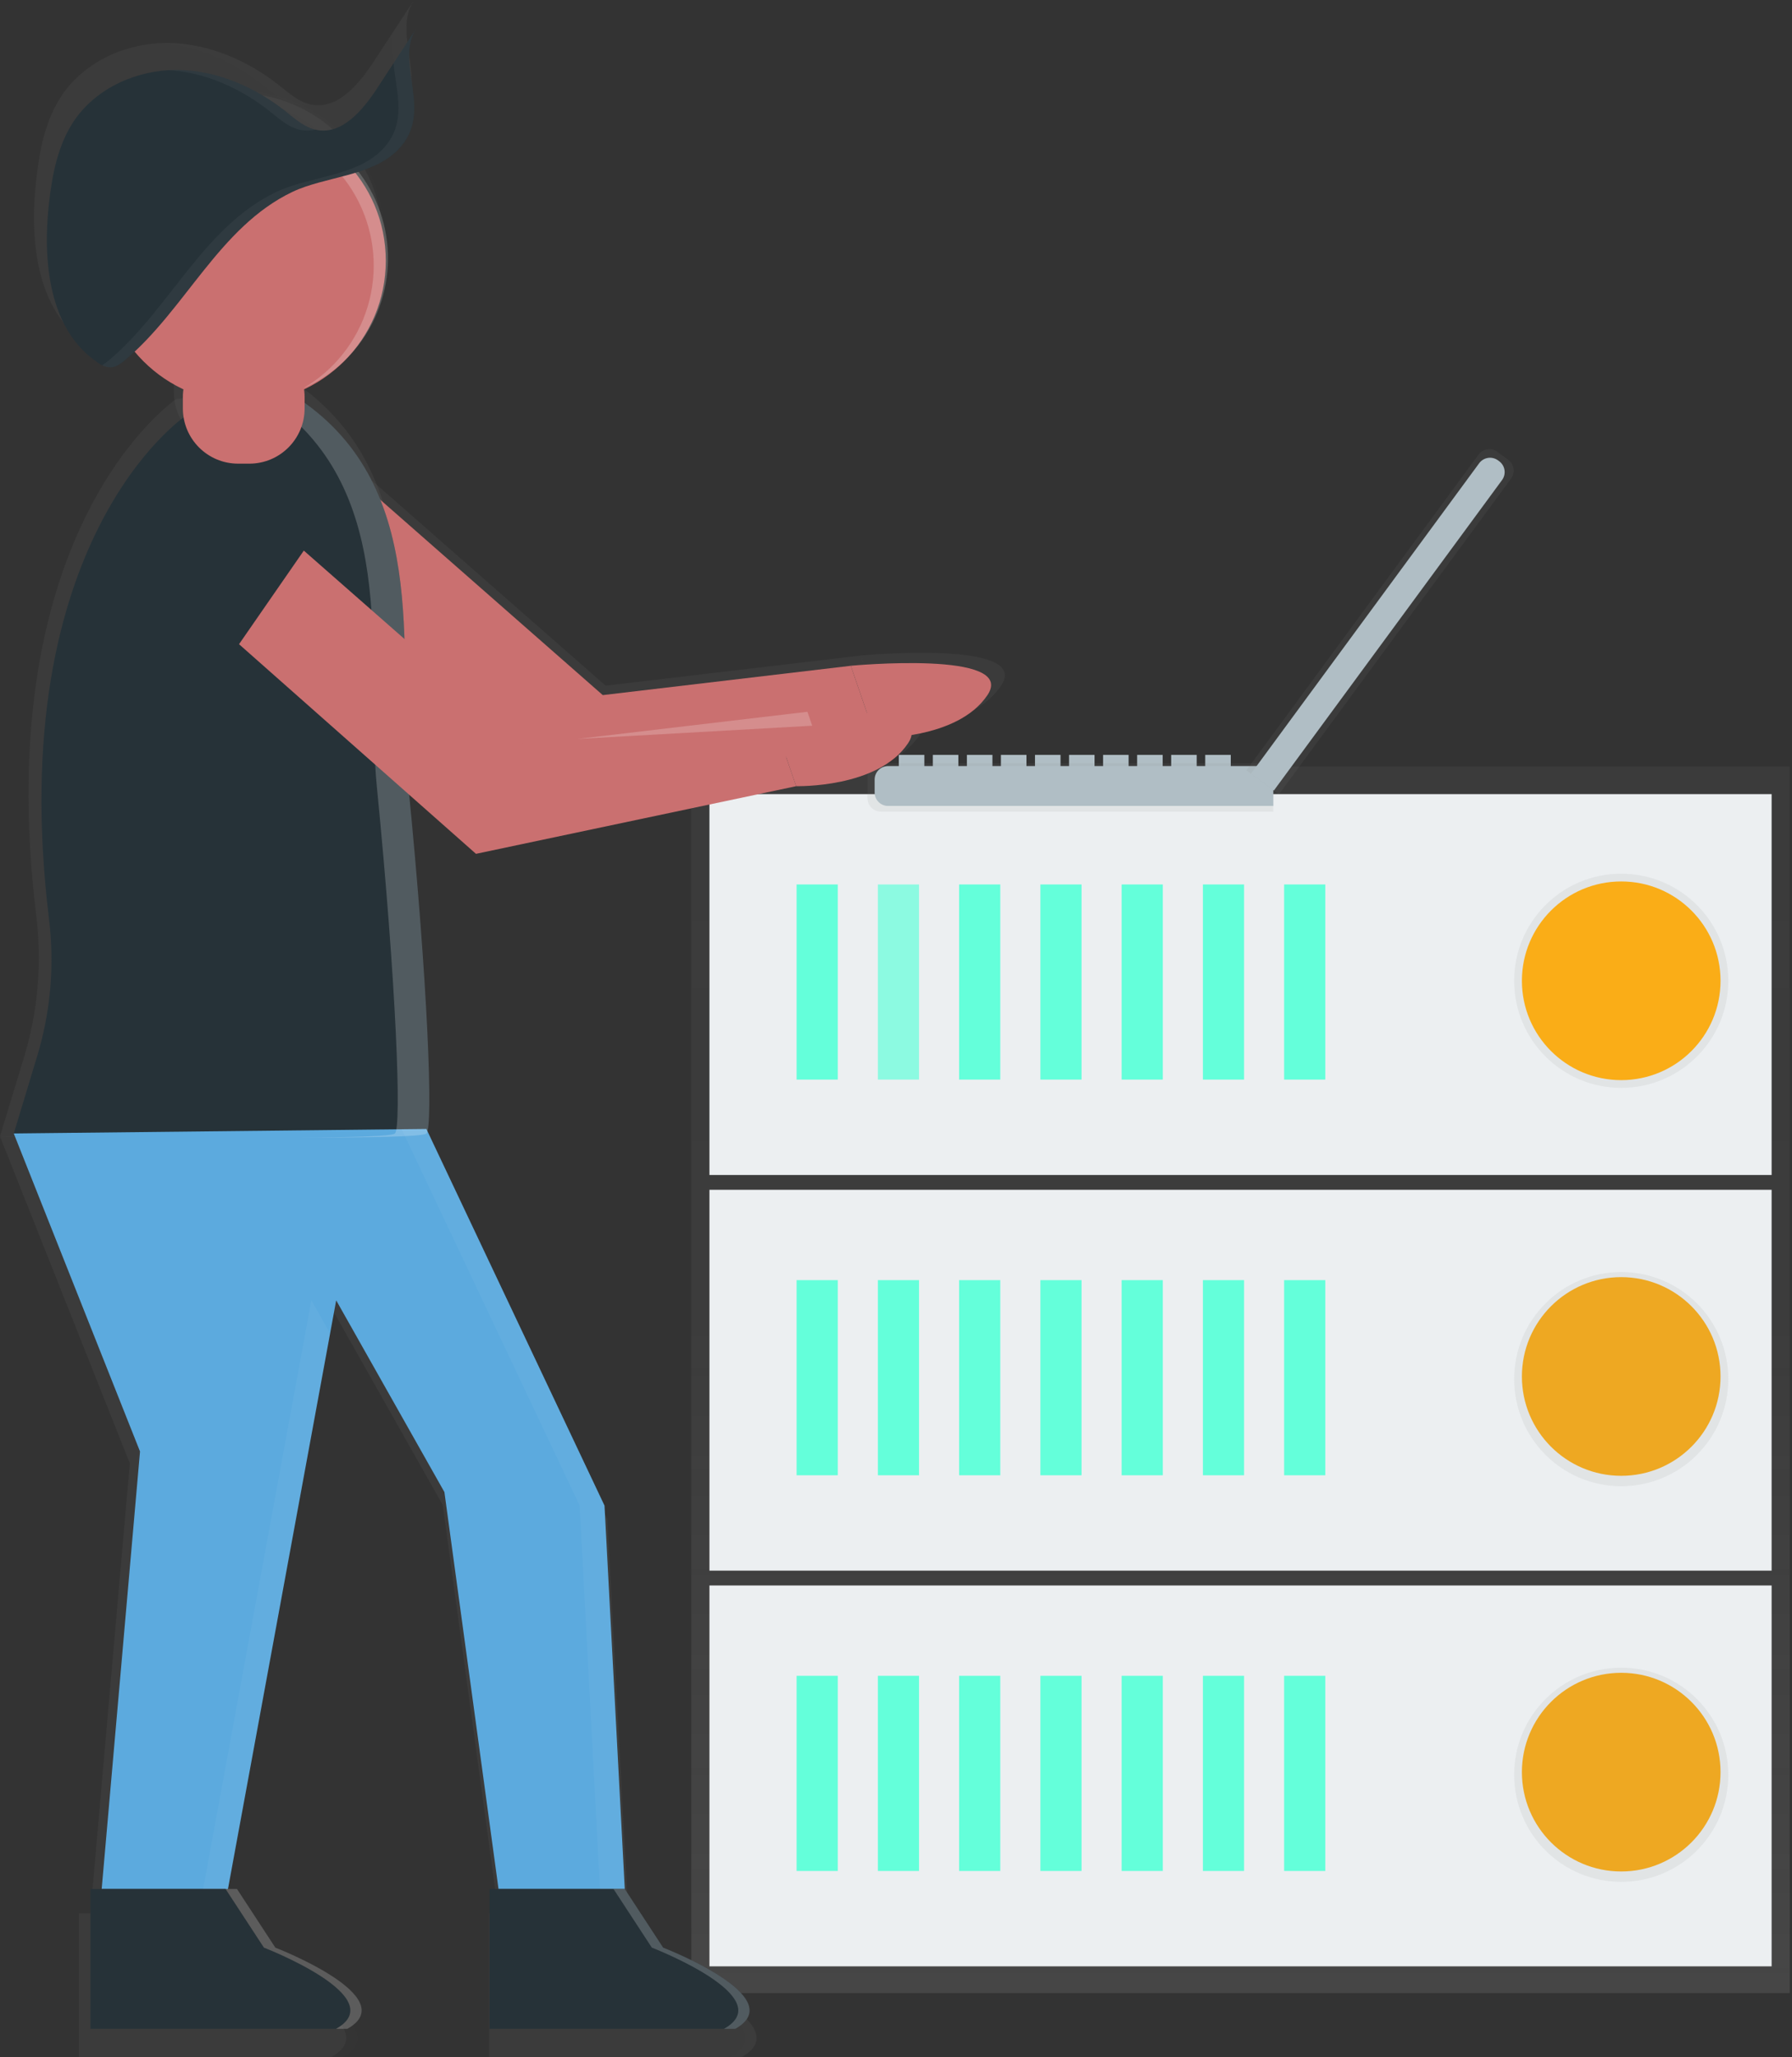 <svg width="664" height="762" viewBox="0 0 664 762" fill="none" xmlns="http://www.w3.org/2000/svg">
<rect x="0" y="0" width="664" height="762" fill="#333333" stroke="none"/>
<g id="undraw_maintenance_cn7j 1" clip-path="url(#clip0)">
<path id="Vector" d="M342.5 279.64H333.04V285.95H342.5V279.64Z" fill="#B0BEC5"/>
<path id="Vector_2" d="M355.11 279.64H345.65V285.95H355.11V279.64Z" fill="#B0BEC5"/>
<path id="Vector_3" d="M367.73 279.64H358.27V285.95H367.73V279.64Z" fill="#B0BEC5"/>
<path id="Vector_4" d="M380.34 279.64H370.88V285.95H380.34V279.64Z" fill="#B0BEC5"/>
<path id="Vector_5" d="M392.96 279.64H383.5V285.95H392.96V279.64Z" fill="#B0BEC5"/>
<path id="Vector_6" d="M405.58 279.64H396.12V285.95H405.58V279.64Z" fill="#B0BEC5"/>
<path id="Vector_7" d="M418.19 279.64H408.73V285.95H418.19V279.64Z" fill="#B0BEC5"/>
<path id="Vector_8" d="M430.81 279.64H421.35V285.95H430.81V279.64Z" fill="#B0BEC5"/>
<path id="Vector_9" d="M443.42 279.64H433.96V285.95H443.42V279.64Z" fill="#B0BEC5"/>
<path id="Vector_10" d="M456.04 279.64H446.58V285.95H456.04V279.64Z" fill="#B0BEC5"/>
<path id="Vector_11" d="M663.17 284.02H256.14V738.31H663.17V284.02Z" fill="url(#paint0_linear)"/>
<path id="Vector_12" d="M656.45 587.33H262.87V728.42H656.45V587.33Z" fill="#ECEFF1"/>
<path id="Vector_13" d="M600.72 693.28C621.044 693.28 637.52 676.804 637.52 656.48C637.52 636.156 621.044 619.68 600.72 619.68C580.396 619.68 563.92 636.156 563.92 656.48C563.92 676.804 580.396 693.28 600.72 693.28Z" fill="#FAAD17"/>
<path id="Vector_14" d="M656.45 440.75H262.87V581.84H656.45V440.75Z" fill="#ECEFF1"/>
<path id="Vector_15" d="M600.72 546.71C621.044 546.71 637.52 530.234 637.52 509.91C637.52 489.586 621.044 473.11 600.72 473.11C580.396 473.11 563.92 489.586 563.92 509.91C563.92 530.234 580.396 546.71 600.72 546.71Z" fill="#FAAD17"/>
<path id="Vector_16" d="M656.45 294.18H262.87V435.27H656.45V294.18Z" fill="#ECEFF1"/>
<g id="Light1">
<path id="Vector_17" d="M310.42 620.8H295.17V693.09H310.42V620.8Z" fill="#64FFDA"/>
<path id="Vector_18" d="M310.42 474.22H295.17V546.51H310.42V474.22Z" fill="#64FFDA"/>
<path id="Vector_19" d="M310.42 327.64H295.17V399.93H310.42V327.64Z" fill="#64FFDA"/>
</g>
<g id="Light2">
<g id="Group">
<path id="Vector_20" d="M340.53 620.8H325.28V693.09H340.53V620.8Z" fill="#64FFDA"/>
</g>
<g id="Group_2">
<path id="Vector_21" d="M340.53 474.22H325.28V546.51H340.53V474.22Z" fill="#64FFDA"/>
</g>
<g id="Group_3">
<path id="Vector_22" opacity="0.7" d="M340.53 327.64H325.28V399.93H340.53V327.64Z" fill="#64FFDA"/>
</g>
</g>
<g id="Light3">
<g id="Group_4">
<path id="Vector_23" d="M370.64 620.8H355.39V693.09H370.64V620.8Z" fill="#64FFDA"/>
</g>
<g id="Group_5">
<path id="Vector_24" d="M370.64 474.22H355.39V546.51H370.64V474.22Z" fill="#64FFDA"/>
</g>
<g id="Group_6">
<path id="Vector_25" d="M370.64 327.64H355.39V399.93H370.64V327.64Z" fill="#64FFDA"/>
</g>
</g>
<g id="Light4">
<g id="Group_7">
<path id="Vector_26" d="M400.75 620.8H385.5V693.09H400.75V620.8Z" fill="#64FFDA"/>
</g>
<g id="Group_8">
<path id="Vector_27" d="M400.75 474.22H385.5V546.51H400.75V474.22Z" fill="#64FFDA"/>
</g>
<g id="Group_9">
<path id="Vector_28" d="M400.75 327.64H385.5V399.93H400.75V327.64Z" fill="#64FFDA"/>
</g>
</g>
<g id="Light5">
<g id="Group_10">
<path id="Vector_29" d="M430.86 620.8H415.61V693.09H430.86V620.8Z" fill="#64FFDA"/>
</g>
<g id="Group_11">
<path id="Vector_30" d="M430.86 474.22H415.61V546.51H430.86V474.22Z" fill="#64FFDA"/>
</g>
<g id="Group_12">
<path id="Vector_31" d="M430.86 327.64H415.61V399.93H430.86V327.64Z" fill="#64FFDA"/>
</g>
</g>
<g id="Light6">
<g id="Group_13">
<path id="Vector_32" d="M460.97 620.8H445.72V693.09H460.97V620.8Z" fill="#64FFDA"/>
</g>
<g id="Group_14">
<path id="Vector_33" d="M460.97 474.22H445.72V546.51H460.97V474.22Z" fill="#64FFDA"/>
</g>
<g id="Group_15">
<path id="Vector_34" d="M460.97 327.64H445.72V399.93H460.97V327.64Z" fill="#64FFDA"/>
</g>
</g>
<g id="Light7">
<g id="Group_16">
<path id="Vector_35" d="M491.07 620.8H475.82V693.09H491.07V620.8Z" fill="#64FFDA"/>
</g>
<g id="Group_17">
<path id="Vector_36" d="M491.07 474.22H475.82V546.51H491.07V474.22Z" fill="#64FFDA"/>
</g>
<g id="Group_18">
<path id="Vector_37" d="M491.07 327.64H475.82V399.93H491.07V327.64Z" fill="#64FFDA"/>
</g>
</g>
<path id="Vector_38" d="M600.72 403C622.629 403 640.39 385.239 640.39 363.33C640.39 341.421 622.629 323.66 600.72 323.66C578.811 323.66 561.05 341.421 561.05 363.33C561.05 385.239 578.811 403 600.72 403Z" fill="url(#paint1_linear)"/>
<path id="Vector_39" d="M600.72 550.56C622.629 550.56 640.39 532.799 640.39 510.89C640.39 488.981 622.629 471.22 600.72 471.22C578.811 471.22 561.05 488.981 561.05 510.89C561.05 532.799 578.811 550.56 600.72 550.56Z" fill="url(#paint2_linear)"/>
<path id="Vector_40" d="M600.72 697.13C622.629 697.13 640.39 679.369 640.39 657.46C640.39 635.551 622.629 617.79 600.72 617.79C578.811 617.79 561.05 635.551 561.05 657.46C561.05 679.369 578.811 697.13 600.72 697.13Z" fill="url(#paint3_linear)"/>
<path id="Vector_41" d="M600.72 400.13C621.044 400.13 637.52 383.654 637.52 363.33C637.52 343.006 621.044 326.53 600.72 326.53C580.396 326.53 563.92 343.006 563.92 363.33C563.92 383.654 580.396 400.13 600.72 400.13Z" fill="#FAAD17"/>
<path id="Vector_42" d="M471.81 300.67H326.45C325.124 300.67 323.852 300.143 322.914 299.206C321.977 298.268 321.45 296.996 321.45 295.67V287.75C321.45 286.424 321.977 285.152 322.914 284.214C323.852 283.277 325.124 282.75 326.45 282.75H471.81V300.67Z" fill="url(#paint4_linear)"/>
<path id="Vector_43" d="M471.81 298.56H329.08C327.754 298.56 326.482 298.033 325.544 297.096C324.607 296.158 324.08 294.886 324.08 293.56V288.79C324.08 287.464 324.607 286.192 325.544 285.254C326.482 284.317 327.754 283.79 329.08 283.79H471.81V298.56Z" fill="#B0BEC5"/>
<path id="Vector_44" d="M101.39 203.22L206.39 296.1L328.39 270.33L318.94 242.84L224.4 254L129.81 171C127.547 169.013 124.891 167.525 122.015 166.63C119.14 165.736 116.108 165.456 113.117 165.809C110.127 166.162 107.243 167.139 104.655 168.677C102.066 170.216 99.829 172.281 98.09 174.74C95.038 179.061 93.688 184.356 94.296 189.611C94.905 194.866 97.431 199.711 101.39 203.22Z" fill="url(#paint5_linear)"/>
<path id="Vector_45" d="M328.33 270.33C328.33 270.33 359.45 271.19 370.95 254.01C382.45 236.83 318.88 242.84 318.88 242.84L328.33 270.33Z" fill="url(#paint6_linear)"/>
<path id="Vector_46" d="M87.62 142.68C117.51 142.68 141.74 118.45 141.74 88.56C141.74 58.67 117.51 34.44 87.62 34.44C57.73 34.44 33.5 58.67 33.5 88.56C33.5 118.45 57.73 142.68 87.62 142.68Z" fill="url(#paint7_linear)"/>
<path id="Vector_47" d="M65.29 147.83C65.29 147.83 -4.21 194.63 13.44 339.31C15.589 356.788 14.07 374.522 8.98 391.38L-0.02 420.98C-0.02 420.98 152.88 424.42 157.17 420.98C159.83 418.85 157.76 364.33 150.3 288.7C145.73 242.37 160.06 177.92 110.79 142.7L65.29 147.83Z" fill="url(#paint8_linear)"/>
<path id="Vector_48" d="M157.19 419.27L225.05 562.72L232.78 708.74H184.68L164.06 557.56L122.83 484.55L81.6 708.74H33.5L48.1 542.1L0 420.99L157.19 419.27Z" fill="url(#paint9_linear)"/>
<path id="Vector_49" d="M232.79 708.74L247.39 731.07C247.39 731.07 296.39 749.97 274.88 761.99H181.25V708.74H232.79Z" fill="url(#paint10_linear)"/>
<path id="Vector_50" d="M80.75 708.74L95.35 731.07C95.35 731.07 144.35 749.97 122.84 761.99H29.21V708.74H80.75Z" fill="url(#paint11_linear)"/>
<g id="Group_19" opacity="0.2">
<path id="Vector_51" opacity="0.2" d="M88.48 33.59C79.137 33.571 69.949 35.983 61.82 40.59C74.538 35.051 88.897 34.608 101.932 39.352C114.967 44.096 125.683 53.665 131.865 66.082C138.048 78.5 139.225 92.818 135.154 106.079C131.083 119.339 122.075 130.53 109.99 137.34C121.41 132.392 130.776 123.66 136.51 112.614C142.244 101.568 143.995 88.883 141.47 76.696C138.944 64.51 132.295 53.566 122.643 45.709C112.991 37.851 100.926 33.561 88.48 33.56V33.59Z" fill="url(#paint12_linear)"/>
</g>
<path id="Vector_52" d="M153.41 0L138.35 23C132.94 31.27 125.08 40.66 115.35 38.74C110.83 37.85 107.21 34.59 103.6 31.74C91.79 22.36 77.18 16 62.1 15.91C47.02 15.82 31.59 22.61 23.1 35.06C16.81 44.25 14.64 55.59 13.4 66.65C10.91 88.77 13.4 114.88 31.87 127.3C33.362 128.489 35.203 129.153 37.11 129.19C39.11 129.06 40.73 127.79 42.23 126.53C65.35 107.16 78.23 75.66 106.07 62.36C118.36 56.5 136.24 56.45 146.15 46.49C160.75 31.85 144.59 13.47 153.41 0Z" fill="url(#paint13_linear)"/>
<g id="Group_20" opacity="0.2">
<path id="Vector_53" opacity="0.2" d="M97.59 31.74C101.2 34.61 104.81 37.87 109.34 38.74C111.18 39.105 113.076 39.067 114.9 38.63C110.59 37.63 107.1 34.48 103.61 31.72C91.8 22.34 77.19 15.98 62.11 15.89C61.05 15.89 60 15.89 58.94 15.98C73.04 16.81 86.59 23 97.59 31.74Z" fill="url(#paint14_linear)"/>
<path id="Vector_54" opacity="0.2" d="M153.41 0L144.72 13.29C145.55 24.22 150.35 36.29 140.17 46.49C130.25 56.49 112.37 56.49 100.09 62.36C72.22 75.66 59.36 107.17 36.25 126.53C35.457 127.224 34.6 127.84 33.69 128.37C34.746 128.948 35.937 129.231 37.14 129.19C39.14 129.06 40.76 127.79 42.26 126.53C65.38 107.16 78.26 75.66 106.1 62.36C118.39 56.5 136.27 56.45 146.18 46.49C160.75 31.85 144.59 13.47 153.41 0Z" fill="url(#paint15_linear)"/>
</g>
<g id="Group_21" opacity="0.2">
<path id="Vector_55" opacity="0.2" d="M150.33 288.71C145.76 242.38 160.09 177.93 110.82 142.71L100.39 143.89C147.74 179.37 133.79 242.89 138.31 288.73C145.77 364.36 147.85 418.88 145.18 421.01C143.87 422.01 128.74 422.47 108.35 422.53C134.58 422.6 155.65 422.26 157.21 421.01C159.86 418.86 157.78 364.34 150.33 288.71Z" fill="url(#paint16_linear)"/>
</g>
<path id="Vector_56" d="M71.13 221.59L176.13 314.47L298.13 288.7L288.59 261.22L194.1 272.39L99.51 189.39C97.247 187.403 94.591 185.915 91.715 185.02C88.84 184.126 85.808 183.846 82.817 184.199C79.827 184.552 76.943 185.529 74.355 187.067C71.766 188.606 69.529 190.671 67.79 193.13C64.749 197.454 63.408 202.747 64.024 207.998C64.64 213.248 67.17 218.088 71.13 221.59Z" fill="url(#paint17_linear)"/>
<path id="Vector_57" d="M298.07 288.71C298.07 288.71 329.19 289.57 340.69 272.39C352.19 255.21 288.59 261.22 288.59 261.22L298.07 288.71Z" fill="url(#paint18_linear)"/>
<path id="Vector_58" d="M90.33 119.49H84.89C73.585 119.49 64.42 128.655 64.42 139.96V145.4C64.42 156.705 73.585 165.87 84.89 165.87H90.33C101.635 165.87 110.8 156.705 110.8 145.4V139.96C110.8 128.655 101.635 119.49 90.33 119.49Z" fill="url(#paint19_linear)"/>
<g id="Group_22" opacity="0.2">
<path id="Vector_59" opacity="0.2" d="M113.38 484.55L72.15 708.74H81.6L120.51 497.17L113.38 484.55Z" fill="url(#paint20_linear)"/>
<path id="Vector_60" opacity="0.2" d="M225.05 562.72L157.19 419.27L147.79 419.37L215.6 562.72L223.33 708.74H232.78L225.05 562.72Z" fill="url(#paint21_linear)"/>
</g>
<g id="Group_23" opacity="0.2">
<path id="Vector_61" opacity="0.2" d="M247.39 731.08L232.79 708.75H228.49L243.09 731.08C243.09 731.08 292.06 750 270.59 762H274.88C296.35 750 247.39 731.08 247.39 731.08Z" fill="url(#paint22_linear)"/>
</g>
<g id="Group_24" opacity="0.2">
<path id="Vector_62" opacity="0.2" d="M99.65 731.08L85.05 708.75H80.76L95.36 731.08C95.36 731.08 144.36 749.98 122.85 762H127.14C148.59 750 99.65 731.08 99.65 731.08Z" fill="url(#paint23_linear)"/>
</g>
<g id="Group_25" opacity="0.2">
<path id="Vector_63" opacity="0.2" d="M304.19 265.68L302.36 260.36L214.71 270.72L304.19 265.68Z" fill="url(#paint24_linear)"/>
</g>
<path id="Vector_64" d="M43.17 220.58L72.36 165.45L121 183.83L72.36 254.09L43.17 220.58Z" fill="url(#paint25_linear)"/>
<path id="Vector_65" d="M103.72 208.09L205.81 298.43L324.44 273.37L315.25 246.64L223.35 257.5L131.35 176.74C129.149 174.808 126.566 173.36 123.769 172.491C120.972 171.621 118.023 171.349 115.115 171.692C112.206 172.035 109.402 172.986 106.884 174.483C104.366 175.979 102.191 177.989 100.5 180.38C97.53 184.585 96.216 189.737 96.81 194.851C97.404 199.964 99.865 204.679 103.72 208.09Z" fill="#CA7070"/>
<path id="Vector_66" d="M324.44 273.36C324.44 273.36 354.71 274.2 365.89 257.49C377.07 240.78 315.25 246.63 315.25 246.63L324.44 273.36Z" fill="#CA7070"/>
<path id="Vector_67" d="M90.32 149.21C119.387 149.21 142.95 125.647 142.95 96.58C142.95 67.513 119.387 43.95 90.32 43.95C61.253 43.95 37.69 67.513 37.69 96.58C37.69 125.647 61.253 149.21 90.32 149.21Z" fill="#CA7070"/>
<path id="Vector_68" d="M68.59 154.22C68.59 154.22 0.99 199.74 18.16 340.46C20.25 357.461 18.772 374.712 13.82 391.11L5.1 419.9C5.1 419.9 153.81 423.24 157.99 419.9C160.58 417.83 158.56 364.8 151.31 291.24C146.87 246.18 160.8 183.49 112.88 149.24L68.59 154.22Z" fill="#263238"/>
<path id="Vector_69" d="M157.99 418.22L223.99 557.74L231.5 699.76H184.72L164.67 552.73L124.57 481.71L84.47 699.76H37.68L51.88 537.69L5.1 419.89L157.99 418.22Z" fill="#5CAADE"/>
<path id="Vector_70" d="M231.51 699.76L245.71 721.48C245.71 721.48 293.33 739.86 272.44 751.56H181.38V699.76H231.51Z" fill="#263238"/>
<path id="Vector_71" d="M83.59 699.76L97.79 721.48C97.79 721.48 145.41 739.86 124.52 751.56H33.51V699.76H83.59Z" fill="#263238"/>
<path id="Vector_72" opacity="0.2" d="M91.16 43.11C82.07 43.101 73.133 45.458 65.23 49.95C77.573 44.694 91.457 44.351 104.045 48.989C116.633 53.628 126.975 62.899 132.957 74.907C138.938 86.915 140.108 100.754 136.228 113.596C132.348 126.438 123.71 137.313 112.08 144C123.18 139.183 132.282 130.69 137.854 119.949C143.426 109.207 145.127 96.875 142.671 85.026C140.215 73.178 133.752 62.537 124.37 54.895C114.988 47.254 103.26 43.078 91.16 43.07V43.11Z" fill="white"/>
<path id="Vector_73" d="M154.3 10.44L139.66 32.83C134.4 40.83 126.76 50 117.33 48.14C112.93 47.27 109.42 44.14 105.91 41.31C94.41 32.19 80.21 26 65.59 25.91C50.97 25.82 35.92 32.43 27.59 44.53C21.48 53.46 19.37 64.53 18.15 75.26C15.73 96.77 18.15 122.17 36.15 134.26C37.6 135.411 39.389 136.054 41.24 136.09C43.14 135.96 44.76 134.73 46.24 133.5C68.72 114.67 81.24 84.02 108.34 71.09C120.29 65.39 137.68 65.34 147.34 55.66C161.45 41.42 145.73 23.54 154.3 10.44Z" fill="#263238"/>
<g id="Group_26" opacity="0.2">
<path id="Vector_74" opacity="0.2" d="M100.05 41.31C103.56 44.1 107.05 47.31 111.47 48.14C113.26 48.496 115.105 48.462 116.88 48.04C112.69 47.04 109.29 44.04 105.88 41.32C94.41 32.19 80.21 26 65.59 25.91C64.59 25.91 63.54 25.91 62.51 26C76.14 26.79 89.29 32.76 100.05 41.31Z" fill="white"/>
<path id="Vector_75" opacity="0.2" d="M154.3 10.44L145.84 23.37C146.64 34 151.32 45.71 141.41 55.66C131.76 65.34 114.41 65.39 102.41 71.09C75.3 84.02 62.8 114.67 40.31 133.5C39.539 134.175 38.705 134.774 37.82 135.29C38.845 135.852 40.002 136.128 41.17 136.09C43.07 135.96 44.69 134.73 46.17 133.5C68.65 114.67 81.17 84.02 108.27 71.09C120.22 65.39 137.61 65.34 147.27 55.66C161.45 41.42 145.73 23.54 154.3 10.44Z" fill="white"/>
</g>
<path id="Vector_76" opacity="0.2" d="M151.31 291.23C146.87 246.17 160.8 183.48 112.88 149.23L102.74 150.38C148.79 184.89 135.22 246.69 139.62 291.26C146.87 364.82 148.89 417.85 146.3 419.92C145.03 420.92 130.3 421.34 110.48 421.4C136 421.47 156.48 421.13 158 419.92C160.59 417.82 158.59 364.8 151.31 291.23Z" fill="white"/>
<path id="Vector_77" d="M74.28 226L176.37 316.3L295 291.24L285.81 264.51L193.91 275.37L101.91 194.61C99.709 192.678 97.126 191.23 94.329 190.361C91.532 189.491 88.584 189.219 85.675 189.562C82.766 189.905 79.962 190.856 77.444 192.353C74.926 193.849 72.751 195.859 71.06 198.25C68.079 202.458 66.758 207.619 67.353 212.742C67.947 217.865 70.414 222.587 74.28 226Z" fill="#CA7070"/>
<path id="Vector_78" d="M295 291.23C295 291.23 325.27 292.07 336.45 275.36C347.63 258.65 285.81 264.5 285.81 264.5L295 291.23Z" fill="#CA7070"/>
<path id="Vector_79" d="M92.4 126.65H88.23C76.925 126.65 67.76 135.815 67.76 147.12V151.29C67.76 162.595 76.925 171.76 88.23 171.76H92.4C103.705 171.76 112.87 162.595 112.87 151.29V147.12C112.87 135.815 103.705 126.65 92.4 126.65Z" fill="#CA7070"/>
<g id="Group_27" opacity="0.2">
<path id="Vector_80" opacity="0.2" d="M115.38 481.71L75.28 699.76H84.47L122.31 493.99L115.38 481.71Z" fill="white"/>
<path id="Vector_81" opacity="0.2" d="M223.99 557.74L157.99 418.22L148.84 418.32L214.8 557.74L222.31 699.76H231.5L223.99 557.74Z" fill="white"/>
</g>
<path id="Vector_82" opacity="0.2" d="M245.71 721.49L231.51 699.77H227.33L241.53 721.49C241.53 721.49 289.15 739.87 268.26 751.57H272.44C293.33 739.87 245.71 721.49 245.71 721.49Z" fill="white"/>
<path id="Vector_83" opacity="0.2" d="M102.02 721.49L87.82 699.77H83.59L97.79 721.49C97.79 721.49 145.41 739.87 124.52 751.57H128.7C149.59 739.87 102.02 721.49 102.02 721.49Z" fill="white"/>
<path id="Vector_84" opacity="0.2" d="M300.95 268.84L299.18 263.67L213.93 273.74L300.95 268.84Z" fill="white"/>
<path id="Vector_85" d="M47.09 224.97L75.47 171.36L122.78 189.23L75.47 257.56L47.09 224.97Z" fill="#263238"/>
<path id="Vector_86" d="M461.83 285.36L547.83 168.42C548.219 167.89 548.71 167.442 549.273 167.102C549.835 166.762 550.46 166.536 551.11 166.438C551.76 166.339 552.424 166.37 553.062 166.528C553.7 166.687 554.301 166.969 554.83 167.36L558.83 170.31C559.36 170.699 559.808 171.19 560.148 171.753C560.488 172.315 560.714 172.94 560.812 173.59C560.911 174.24 560.88 174.904 560.722 175.542C560.563 176.18 560.281 176.781 559.89 177.31L473.89 294.25L461.83 285.36Z" fill="url(#paint26_linear)"/>
<path id="Vector_87" d="M463.54 286.61L548.08 171.61C548.469 171.08 548.96 170.632 549.523 170.292C550.085 169.952 550.71 169.726 551.36 169.628C552.01 169.529 552.674 169.56 553.312 169.718C553.95 169.877 554.551 170.159 555.08 170.55L555.49 170.85C556.02 171.24 556.468 171.73 556.808 172.293C557.148 172.855 557.374 173.48 557.472 174.13C557.571 174.78 557.54 175.444 557.382 176.082C557.223 176.72 556.941 177.321 556.55 177.85L472.01 292.85L463.54 286.61Z" fill="#B0BEC5"/>
</g>
<defs>
<linearGradient id="paint0_linear" x1="459.65" y1="738.32" x2="459.65" y2="284.02" gradientUnits="userSpaceOnUse">
<stop stop-color="#808080" stop-opacity="0.25"/>
<stop offset="0.54" stop-color="#808080" stop-opacity="0.12"/>
<stop offset="1" stop-color="#808080" stop-opacity="0.1"/>
</linearGradient>
<linearGradient id="paint1_linear" x1="48222.2" y1="32297.7" x2="48222.2" y2="26002.8" gradientUnits="userSpaceOnUse">
<stop stop-color="#808080" stop-opacity="0.25"/>
<stop offset="0.54" stop-color="#808080" stop-opacity="0.12"/>
<stop offset="1" stop-color="#808080" stop-opacity="0.1"/>
</linearGradient>
<linearGradient id="paint2_linear" x1="48222.2" y1="44152.6" x2="48222.2" y2="37857.8" gradientUnits="userSpaceOnUse">
<stop stop-color="#808080" stop-opacity="0.25"/>
<stop offset="0.54" stop-color="#808080" stop-opacity="0.12"/>
<stop offset="1" stop-color="#808080" stop-opacity="0.1"/>
</linearGradient>
<linearGradient id="paint3_linear" x1="48222.2" y1="55928.1" x2="48222.2" y2="49633.3" gradientUnits="userSpaceOnUse">
<stop stop-color="#808080" stop-opacity="0.25"/>
<stop offset="0.54" stop-color="#808080" stop-opacity="0.12"/>
<stop offset="1" stop-color="#808080" stop-opacity="0.1"/>
</linearGradient>
<linearGradient id="paint4_linear" x1="100320" y1="6907.24" x2="100320" y2="6586.83" gradientUnits="userSpaceOnUse">
<stop stop-color="#808080" stop-opacity="0.25"/>
<stop offset="0.54" stop-color="#808080" stop-opacity="0.12"/>
<stop offset="1" stop-color="#808080" stop-opacity="0.1"/>
</linearGradient>
<linearGradient id="paint5_linear" x1="112446" y1="47788.9" x2="112446" y2="30770.6" gradientUnits="userSpaceOnUse">
<stop stop-color="#808080" stop-opacity="0.25"/>
<stop offset="0.54" stop-color="#808080" stop-opacity="0.12"/>
<stop offset="1" stop-color="#808080" stop-opacity="0.1"/>
</linearGradient>
<linearGradient id="paint6_linear" x1="33145.2" y1="9918.27" x2="33145.2" y2="9105.01" gradientUnits="userSpaceOnUse">
<stop stop-color="#808080" stop-opacity="0.25"/>
<stop offset="0.54" stop-color="#808080" stop-opacity="0.12"/>
<stop offset="1" stop-color="#808080" stop-opacity="0.1"/>
</linearGradient>
<linearGradient id="paint7_linear" x1="9517.49" y1="15478.1" x2="9517.49" y2="3763.31" gradientUnits="userSpaceOnUse">
<stop stop-color="#808080" stop-opacity="0.25"/>
<stop offset="0.54" stop-color="#808080" stop-opacity="0.12"/>
<stop offset="1" stop-color="#808080" stop-opacity="0.1"/>
</linearGradient>
<linearGradient id="paint8_linear" x1="55019.5" y1="137672" x2="55019.5" y2="59372.6" gradientUnits="userSpaceOnUse">
<stop stop-color="#808080" stop-opacity="0.25"/>
<stop offset="0.54" stop-color="#808080" stop-opacity="0.12"/>
<stop offset="1" stop-color="#808080" stop-opacity="0.1"/>
</linearGradient>
<linearGradient id="paint9_linear" x1="27093.3" y1="205578" x2="27093.3" y2="121785" gradientUnits="userSpaceOnUse">
<stop stop-color="#808080" stop-opacity="0.25"/>
<stop offset="0.54" stop-color="#808080" stop-opacity="0.12"/>
<stop offset="1" stop-color="#808080" stop-opacity="0.1"/>
</linearGradient>
<linearGradient id="paint10_linear" x1="49646.4" y1="44959.5" x2="49646.4" y2="42123.4" gradientUnits="userSpaceOnUse">
<stop stop-color="#808080" stop-opacity="0.25"/>
<stop offset="0.54" stop-color="#808080" stop-opacity="0.12"/>
<stop offset="1" stop-color="#808080" stop-opacity="0.1"/>
</linearGradient>
<linearGradient id="paint11_linear" x1="34428.9" y1="44959.5" x2="34428.9" y2="42123.4" gradientUnits="userSpaceOnUse">
<stop stop-color="#808080" stop-opacity="0.25"/>
<stop offset="0.54" stop-color="#808080" stop-opacity="0.12"/>
<stop offset="1" stop-color="#808080" stop-opacity="0.1"/>
</linearGradient>
<linearGradient id="paint12_linear" x1="29999" y1="21450.6" x2="29999" y2="10680.3" gradientUnits="userSpaceOnUse">
<stop stop-color="#808080" stop-opacity="0.25"/>
<stop offset="0.54" stop-color="#808080" stop-opacity="0.12"/>
<stop offset="1" stop-color="#808080" stop-opacity="0.1"/>
</linearGradient>
<linearGradient id="paint13_linear" x1="49499.1" y1="25605.5" x2="49499.1" y2="8914.11" gradientUnits="userSpaceOnUse">
<stop stop-color="#808080" stop-opacity="0.25"/>
<stop offset="0.54" stop-color="#808080" stop-opacity="0.12"/>
<stop offset="1" stop-color="#808080" stop-opacity="0.1"/>
</linearGradient>
<linearGradient id="paint14_linear" x1="19944.9" y1="2510.74" x2="19944.9" y2="1977.17" gradientUnits="userSpaceOnUse">
<stop stop-color="#808080" stop-opacity="0.25"/>
<stop offset="0.54" stop-color="#808080" stop-opacity="0.12"/>
<stop offset="1" stop-color="#808080" stop-opacity="0.1"/>
</linearGradient>
<linearGradient id="paint15_linear" x1="43366.3" y1="25606.2" x2="43366.3" y2="8914.38" gradientUnits="userSpaceOnUse">
<stop stop-color="#808080" stop-opacity="0.25"/>
<stop offset="0.54" stop-color="#808080" stop-opacity="0.12"/>
<stop offset="1" stop-color="#808080" stop-opacity="0.1"/>
</linearGradient>
<linearGradient id="paint16_linear" x1="23138" y1="137681" x2="23138" y2="59376.8" gradientUnits="userSpaceOnUse">
<stop stop-color="#808080" stop-opacity="0.25"/>
<stop offset="0.54" stop-color="#808080" stop-opacity="0.12"/>
<stop offset="1" stop-color="#808080" stop-opacity="0.1"/>
</linearGradient>
<linearGradient id="paint17_linear" x1="105332" y1="50195.8" x2="105332" y2="33181.4" gradientUnits="userSpaceOnUse">
<stop stop-color="#808080" stop-opacity="0.25"/>
<stop offset="0.54" stop-color="#808080" stop-opacity="0.12"/>
<stop offset="1" stop-color="#808080" stop-opacity="0.1"/>
</linearGradient>
<linearGradient id="paint18_linear" x1="31514.3" y1="10460.5" x2="31514.3" y2="9647.51" gradientUnits="userSpaceOnUse">
<stop stop-color="#808080" stop-opacity="0.25"/>
<stop offset="0.54" stop-color="#808080" stop-opacity="0.12"/>
<stop offset="1" stop-color="#808080" stop-opacity="0.1"/>
</linearGradient>
<linearGradient id="paint19_linear" x1="4128.24" y1="7812.54" x2="4128.24" y2="5661.44" gradientUnits="userSpaceOnUse">
<stop stop-color="#808080" stop-opacity="0.25"/>
<stop offset="0.54" stop-color="#808080" stop-opacity="0.12"/>
<stop offset="1" stop-color="#808080" stop-opacity="0.1"/>
</linearGradient>
<linearGradient id="paint20_linear" x1="4730.67" y1="159377" x2="4730.67" y2="109116" gradientUnits="userSpaceOnUse">
<stop stop-color="#808080" stop-opacity="0.25"/>
<stop offset="0.54" stop-color="#808080" stop-opacity="0.12"/>
<stop offset="1" stop-color="#808080" stop-opacity="0.1"/>
</linearGradient>
<linearGradient id="paint21_linear" x1="16320.5" y1="205578" x2="16320.5" y2="121785" gradientUnits="userSpaceOnUse">
<stop stop-color="#808080" stop-opacity="0.25"/>
<stop offset="0.54" stop-color="#808080" stop-opacity="0.12"/>
<stop offset="1" stop-color="#808080" stop-opacity="0.1"/>
</linearGradient>
<linearGradient id="paint22_linear" x1="27328.5" y1="44959.5" x2="27328.5" y2="42123.4" gradientUnits="userSpaceOnUse">
<stop stop-color="#808080" stop-opacity="0.25"/>
<stop offset="0.54" stop-color="#808080" stop-opacity="0.12"/>
<stop offset="1" stop-color="#808080" stop-opacity="0.1"/>
</linearGradient>
<linearGradient id="paint23_linear" x1="19515.8" y1="44959.5" x2="19515.8" y2="42123.4" gradientUnits="userSpaceOnUse">
<stop stop-color="#808080" stop-opacity="0.25"/>
<stop offset="0.54" stop-color="#808080" stop-opacity="0.12"/>
<stop offset="1" stop-color="#808080" stop-opacity="0.1"/>
</linearGradient>
<linearGradient id="paint24_linear" x1="23430.3" y1="3065.02" x2="23430.3" y2="2957.69" gradientUnits="userSpaceOnUse">
<stop stop-color="#808080" stop-opacity="0.25"/>
<stop offset="0.54" stop-color="#808080" stop-opacity="0.12"/>
<stop offset="1" stop-color="#808080" stop-opacity="0.1"/>
</linearGradient>
<linearGradient id="paint25_linear" x1="6431.46" y1="22688" x2="6431.46" y2="14830.9" gradientUnits="userSpaceOnUse">
<stop stop-color="#808080" stop-opacity="0.25"/>
<stop offset="0.54" stop-color="#808080" stop-opacity="0.12"/>
<stop offset="1" stop-color="#808080" stop-opacity="0.1"/>
</linearGradient>
<linearGradient id="paint26_linear" x1="77684.3" y1="46608.3" x2="77684.3" y2="30265.4" gradientUnits="userSpaceOnUse">
<stop stop-color="#808080" stop-opacity="0.25"/>
<stop offset="0.54" stop-color="#808080" stop-opacity="0.12"/>
<stop offset="1" stop-color="#808080" stop-opacity="0.1"/>
</linearGradient>
<clipPath id="clip0">
<rect width="663.17" height="762" fill="white"/>
</clipPath>
</defs>
</svg>
